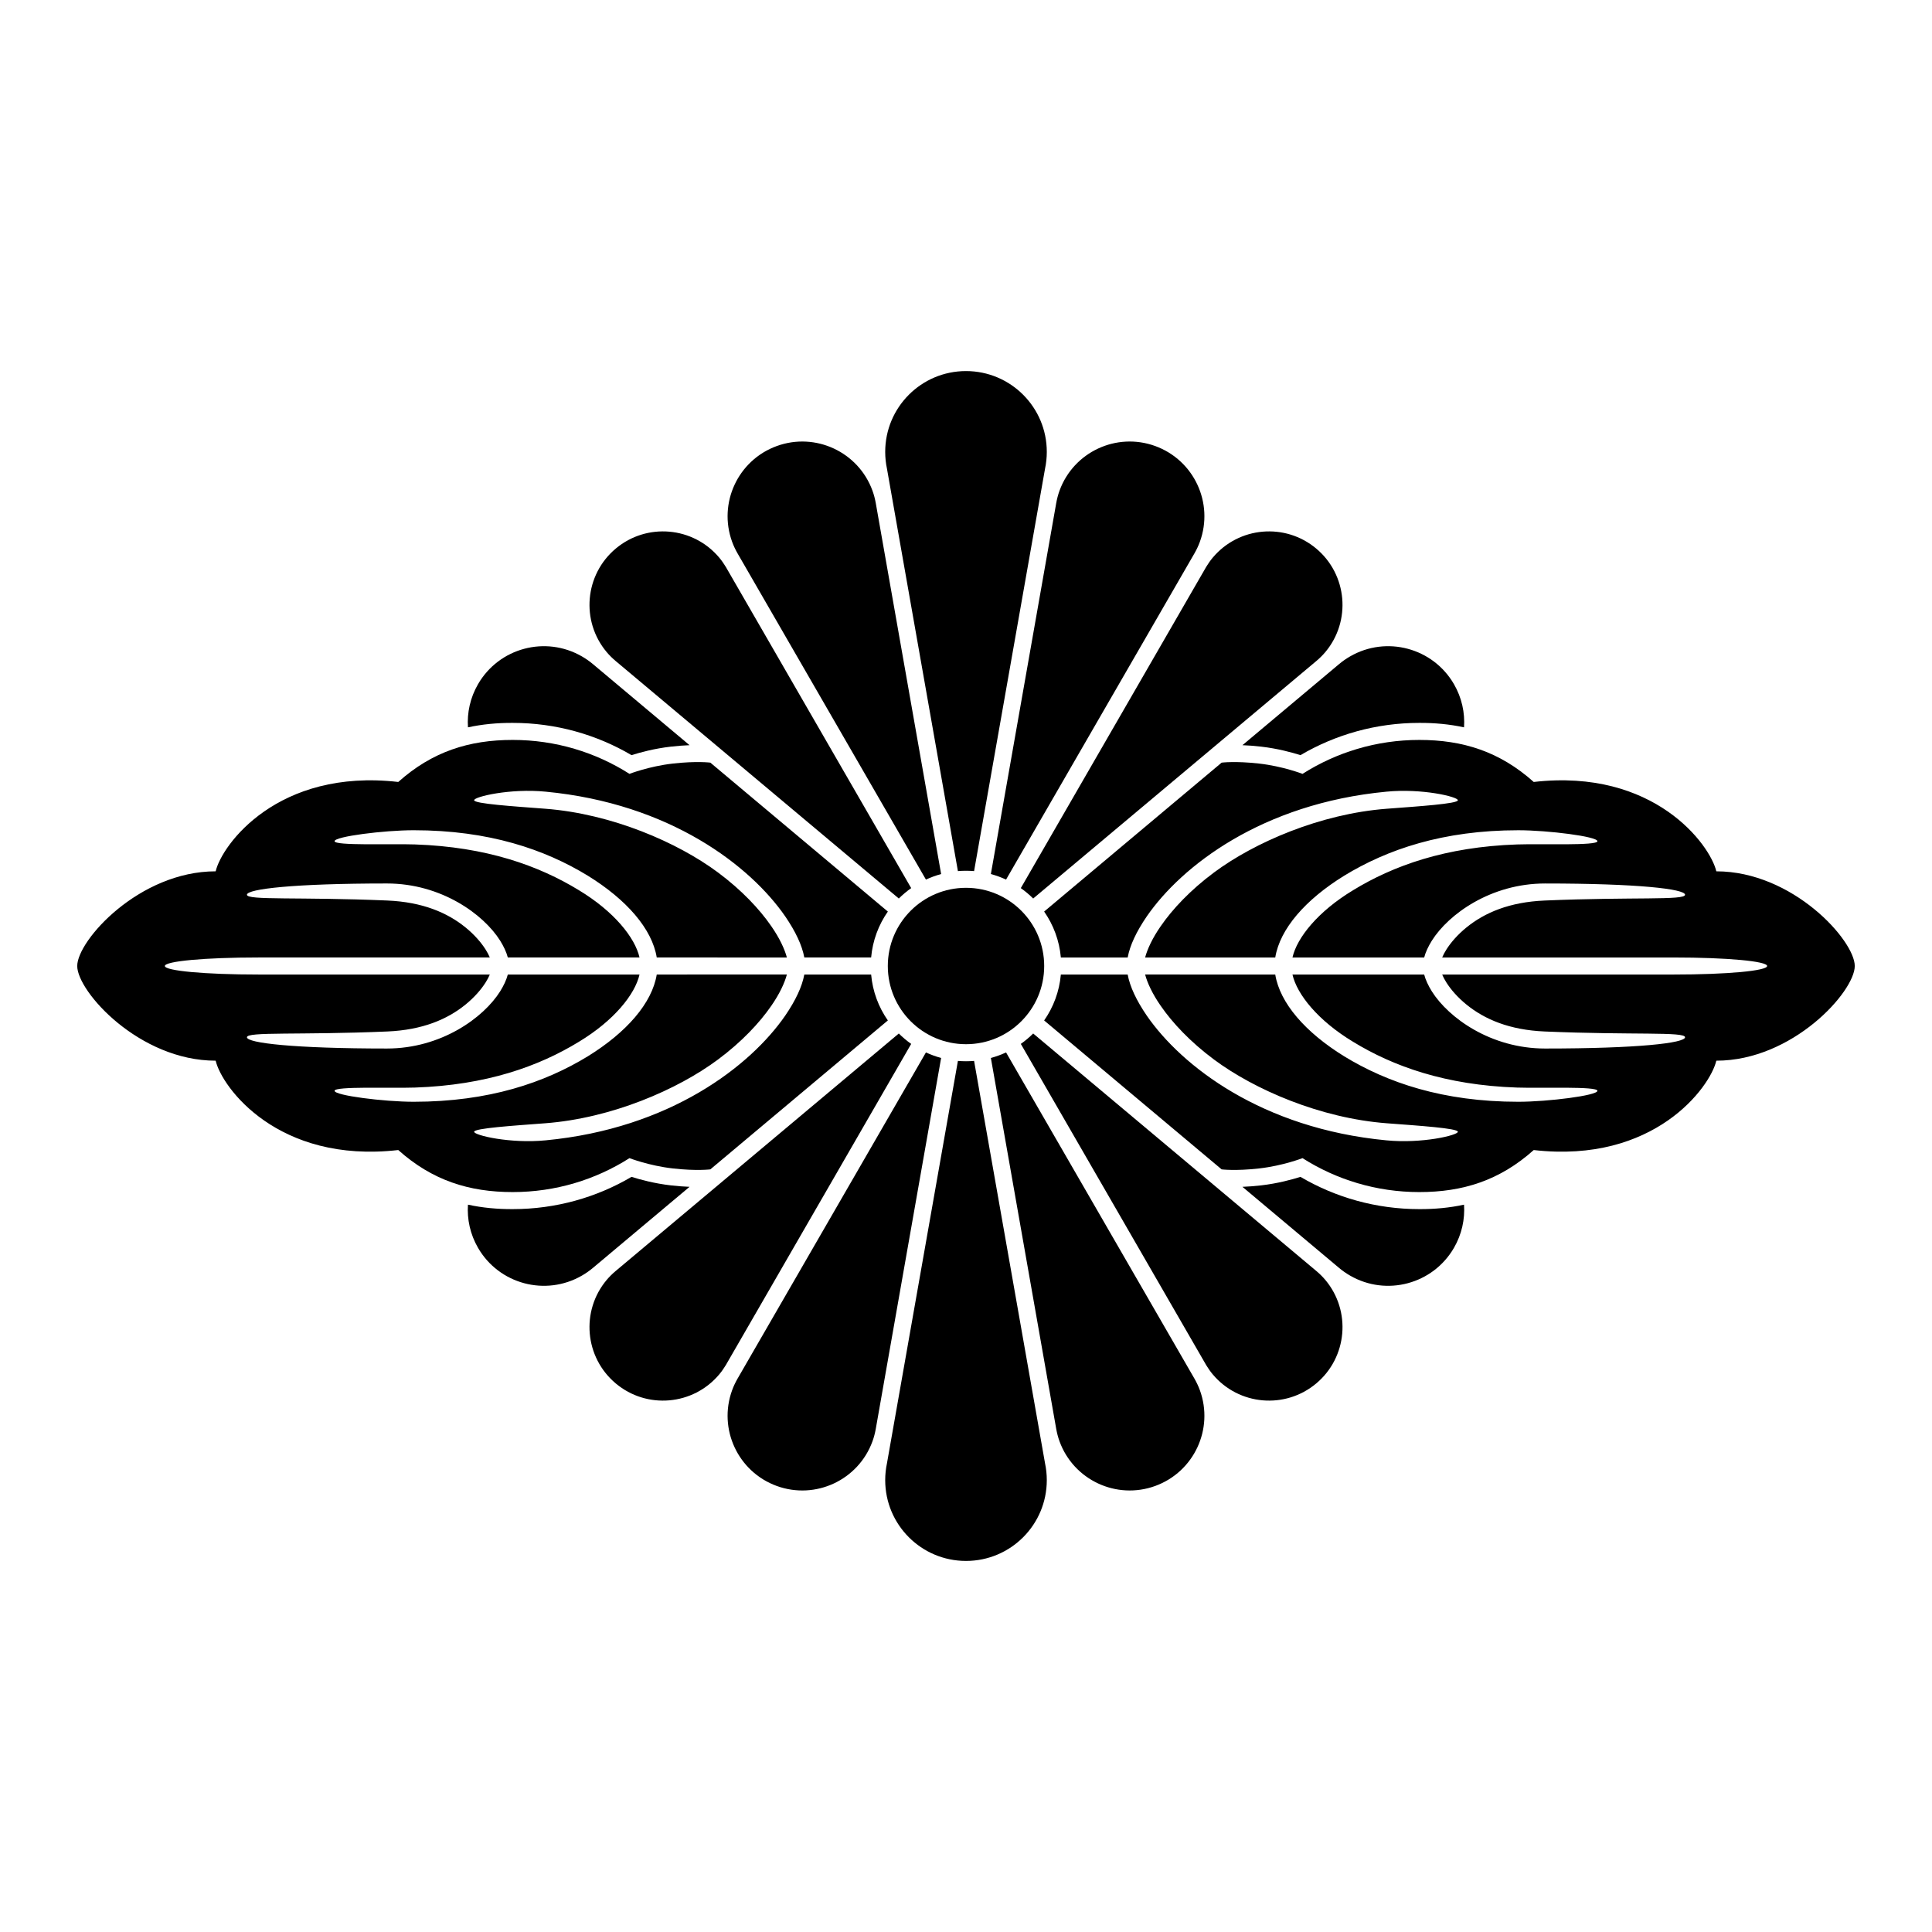 <?xml version="1.0" encoding="UTF-8" standalone="no"?>
<!-- Created with Inkscape (http://www.inkscape.org/) -->

<svg
   version="1.1"
   id="svg60530"
   width="793.701"
   height="793.701"
   viewBox="0 0 793.701 793.701"
   sodipodi:docname="Katsura Kogoro.svg"
   inkscape:version="1.2 (dc2aeda, 2022-05-15)"
   xmlns:inkscape="http://www.inkscape.org/namespaces/inkscape"
   xmlns:sodipodi="http://sodipodi.sourceforge.net/DTD/sodipodi-0.dtd"
   xmlns="http://www.w3.org/2000/svg"
   xmlns:svg="http://www.w3.org/2000/svg">
  <defs
     id="defs60534">
    <clipPath
       clipPathUnits="userSpaceOnUse"
       id="clipPath61248">
      <path
         d="m -316.499,275.16 h 595.276 v -595.276 h -595.276 z"
         id="path61250"
         style="stroke-width:1" />
    </clipPath>
    <clipPath
       clipPathUnits="userSpaceOnUse"
       id="clipPath61254">
      <path
         d="m -388.573,230.048 h 595.276 v -595.276 h -595.276 z"
         id="path61256"
         style="stroke-width:1" />
    </clipPath>
    <clipPath
       clipPathUnits="userSpaceOnUse"
       id="clipPath61260">
      <path
         d="m -297.638,268.296 h 595.276 v -595.276 h -595.276 z"
         id="path61262"
         style="stroke-width:1" />
    </clipPath>
    <clipPath
       clipPathUnits="userSpaceOnUse"
       id="clipPath61266">
      <path
         d="m -307.676,270.058 h 595.276 v -595.276 h -595.276 z"
         id="path61268"
         style="stroke-width:1" />
    </clipPath>
    <clipPath
       clipPathUnits="userSpaceOnUse"
       id="clipPath61272">
      <path
         d="m -297.638,480.946 h 595.276 v -595.276 h -595.276 z"
         id="path61274"
         style="stroke-width:1" />
    </clipPath>
    <clipPath
       clipPathUnits="userSpaceOnUse"
       id="clipPath61278">
      <path
         d="m -382.812,365.677 h 595.276 v -595.276 h -595.276 z"
         id="path61280"
         style="stroke-width:1" />
    </clipPath>
    <clipPath
       clipPathUnits="userSpaceOnUse"
       id="clipPath61284">
      <path
         d="M -544.479,297.639 H 50.797 v -595.276 H -544.479 Z"
         id="path61286"
         style="stroke-width:1" />
    </clipPath>
    <clipPath
       clipPathUnits="userSpaceOnUse"
       id="clipPath61290">
      <path
         d="M -531.192,581.588 H 64.084 V -13.688 H -531.192 Z"
         id="path61292"
         style="stroke-width:1" />
    </clipPath>
    <clipPath
       clipPathUnits="userSpaceOnUse"
       id="clipPath61296">
      <path
         d="M -528.09,575.381 H 67.186 V -19.895 H -528.09 Z"
         id="path61298"
         style="stroke-width:1" />
    </clipPath>
    <clipPath
       clipPathUnits="userSpaceOnUse"
       id="clipPath61302">
      <path
         d="M -536.698,584.573 H 58.578 V -10.703 H -536.698 Z"
         id="path61304"
         style="stroke-width:1" />
    </clipPath>
    <clipPath
       clipPathUnits="userSpaceOnUse"
       id="clipPath61308">
      <path
         d="M -540.821,585.848 H 54.455 V -9.428 H -540.821 Z"
         id="path61310"
         style="stroke-width:1" />
    </clipPath>
    <clipPath
       clipPathUnits="userSpaceOnUse"
       id="clipPath61314">
      <path
         d="M -542.933,584.573 H 52.343 V -10.703 H -542.933 Z"
         id="path61316"
         style="stroke-width:1" />
    </clipPath>
    <clipPath
       clipPathUnits="userSpaceOnUse"
       id="clipPath61320">
      <path
         d="M -545.417,584.573 H 49.859 V -10.703 H -545.417 Z"
         id="path61322"
         style="stroke-width:1" />
    </clipPath>
    <clipPath
       clipPathUnits="userSpaceOnUse"
       id="clipPath61326">
      <path
         d="M -548.983,585.852 H 46.293 V -9.424 H -548.983 Z"
         id="path61328"
         style="stroke-width:1" />
    </clipPath>
    <clipPath
       clipPathUnits="userSpaceOnUse"
       id="clipPath61332">
      <path
         d="M -553.898,585.848 H 41.378 V -9.428 H -553.898 Z"
         id="path61334"
         style="stroke-width:1" />
    </clipPath>
    <clipPath
       clipPathUnits="userSpaceOnUse"
       id="clipPath61338">
      <path
         d="M -557.064,585.848 H 38.211 V -9.428 H -557.064 Z"
         id="path61340"
         style="stroke-width:1" />
    </clipPath>
    <clipPath
       clipPathUnits="userSpaceOnUse"
       id="clipPath61344">
      <path
         d="M -561.413,585.852 H 33.863 V -9.424 H -561.413 Z"
         id="path61346"
         style="stroke-width:1" />
    </clipPath>
    <clipPath
       clipPathUnits="userSpaceOnUse"
       id="clipPath61350">
      <path
         d="M -564.573,585.848 H 30.703 V -9.428 H -564.573 Z"
         id="path61352"
         style="stroke-width:1" />
    </clipPath>
    <clipPath
       clipPathUnits="userSpaceOnUse"
       id="clipPath61356">
      <path
         d="M -567.775,585.852 H 27.501 V -9.424 H -567.775 Z"
         id="path61358"
         style="stroke-width:1" />
    </clipPath>
    <clipPath
       clipPathUnits="userSpaceOnUse"
       id="clipPath61363">
      <path
         d="M -572.817,586.135 H 22.459 V -9.141 H -572.817 Z"
         id="path61365"
         style="stroke-width:1" />
    </clipPath>
    <clipPath
       clipPathUnits="userSpaceOnUse"
       id="clipPath61369">
      <path
         d="M -574.546,585.852 H 20.73 V -9.424 H -574.546 Z"
         id="path61371"
         style="stroke-width:1" />
    </clipPath>
    <clipPath
       clipPathUnits="userSpaceOnUse"
       id="clipPath61375">
      <path
         d="M -576.369,585.588 H 18.907 V -9.688 H -576.369 Z"
         id="path61377"
         style="stroke-width:1" />
    </clipPath>
    <clipPath
       clipPathUnits="userSpaceOnUse"
       id="clipPath61381">
      <path
         d="M -557.495,577.85 H 37.781 V -17.426 H -557.495 Z"
         id="path61383"
         style="stroke-width:1" />
    </clipPath>
    <clipPath
       clipPathUnits="userSpaceOnUse"
       id="clipPath61387">
      <path
         d="M -568.227,575.819 H 27.049 V -19.457 H -568.227 Z"
         id="path61389"
         style="stroke-width:1" />
    </clipPath>
    <clipPath
       clipPathUnits="userSpaceOnUse"
       id="clipPath61393">
      <path
         d="M -550.264,577.325 H 45.012 V -17.951 H -550.264 Z"
         id="path61395"
         style="stroke-width:1" />
    </clipPath>
    <clipPath
       clipPathUnits="userSpaceOnUse"
       id="clipPath61400">
      <path
         d="M -556.401,578.014 H 38.875 V -17.262 H -556.401 Z"
         id="path61402"
         style="stroke-width:1" />
    </clipPath>
    <clipPath
       clipPathUnits="userSpaceOnUse"
       id="clipPath61406">
      <path
         d="M -586.545,579.503 H 8.731 V -15.773 H -586.545 Z"
         id="path61408"
         style="stroke-width:1" />
    </clipPath>
    <clipPath
       clipPathUnits="userSpaceOnUse"
       id="clipPath61412">
      <path
         d="M -584.194,578.938 H 11.082 V -16.338 H -584.194 Z"
         id="path61414"
         style="stroke-width:1" />
    </clipPath>
    <clipPath
       clipPathUnits="userSpaceOnUse"
       id="clipPath61418">
      <path
         d="M -538.222,577.948 H 57.054 V -17.328 H -538.222 Z"
         id="path61420"
         style="stroke-width:1" />
    </clipPath>
    <clipPath
       clipPathUnits="userSpaceOnUse"
       id="clipPath61424">
      <path
         d="m -287.6,325.22 h 595.276 v -595.276 h -595.276 z"
         id="path61426"
         style="stroke-width:1" />
    </clipPath>
    <clipPath
       clipPathUnits="userSpaceOnUse"
       id="clipPath61430">
      <path
         d="m -278.776,320.119 h 595.276 v -595.276 h -595.276 z"
         id="path61432"
         style="stroke-width:1" />
    </clipPath>
    <clipPath
       clipPathUnits="userSpaceOnUse"
       id="clipPath61437">
      <path
         d="m -280.75,273.638 h 595.276 v -595.276 H -280.75 Z"
         id="path61439"
         style="stroke-width:1" />
    </clipPath>
    <clipPath
       clipPathUnits="userSpaceOnUse"
       id="clipPath61443">
      <path
         d="m -212.463,229.601 h 595.276 v -595.276 h -595.276 z"
         id="path61445"
         style="stroke-width:1" />
    </clipPath>
    <clipPath
       clipPathUnits="userSpaceOnUse"
       id="clipPath61449">
      <path
         d="m -50.797,297.639 h 595.276 v -595.276 h -595.276 z"
         id="path61451"
         style="stroke-width:1" />
    </clipPath>
    <clipPath
       clipPathUnits="userSpaceOnUse"
       id="clipPath61455">
      <path
         d="m -206.702,365.23 h 595.276 v -595.276 h -595.276 z"
         id="path61457"
         style="stroke-width:1" />
    </clipPath>
    <clipPath
       clipPathUnits="userSpaceOnUse"
       id="clipPath61461">
      <path
         d="m -297.638,321.732 h 595.276 v -595.276 h -595.276 z"
         id="path61463"
         style="stroke-width:1" />
    </clipPath>
  </defs>
  <sodipodi:namedview
     id="namedview60532"
     pagecolor="#ffffff"
     bordercolor="#000000"
     borderopacity="0.25"
     inkscape:showpageshadow="2"
     inkscape:pageopacity="0.0"
     inkscape:pagecheckerboard="0"
     inkscape:deskcolor="#d1d1d1"
     showgrid="false"
     inkscape:zoom="0.29734106"
     inkscape:cx="-215.24105"
     inkscape:cy="396.85068"
     inkscape:window-width="1419"
     inkscape:window-height="456"
     inkscape:window-x="0"
     inkscape:window-y="25"
     inkscape:window-maximized="0"
     inkscape:current-layer="svg60530">
    <inkscape:page
       x="0"
       y="0"
       id="page60536"
       width="793.701"
       height="793.701" />
  </sodipodi:namedview>
  <path
     d="m 383.466,433.627 c -1.047,-0.38 -2.071,-0.806 -3.074,-1.27 l -77.335,133.909 c -0.886,1.53 -1.666,3.149 -2.29,4.866 -5.798,15.926 2.411,33.531 18.338,39.328 15.922,5.796 33.53,-2.415 39.326,-18.34 0.613,-1.684 1.047,-3.389 1.353,-5.094 l 26.85,-152.396 c -1.076,-0.292 -2.132,-0.625 -3.168,-1.003"
     style="fill:#000000;fill-opacity:1;fill-rule:nonzero;stroke:none"
     id="path60650" />
  <path
     d="m 371.7,426.826 c -0.849,-0.713 -1.668,-1.464 -2.452,-2.245 l -116.406,97.638 c -1.276,1.084 -2.493,2.267 -3.605,3.592 -10.718,12.771 -9.052,31.811 3.72,42.527 12.77,10.714 31.81,9.05 42.526,-3.722 1.006,-1.198 1.894,-2.488 2.682,-3.784 l 76.167,-131.978 c -0.906,-0.637 -1.784,-1.316 -2.632,-2.028"
     style="fill:#000000;fill-opacity:1;fill-rule:nonzero;stroke:none"
     id="path60654" />
  <path
     d="m 290.942,473.456 v 0.001 z"
     style="fill:#000000;fill-opacity:1;fill-rule:nonzero;stroke:none"
     id="path60658" />
  <path
     d="M 374.332,364.851 298.165,232.874 c -0.788,-1.296 -1.676,-2.586 -2.682,-3.784 -10.716,-12.772 -29.756,-14.437 -42.525,-3.722 -12.772,10.716 -14.437,29.756 -3.72,42.526 1.112,1.326 2.329,2.508 3.605,3.594 l 116.405,97.637 c 0.784,-0.782 1.604,-1.531 2.452,-2.246 0.848,-0.712 1.726,-1.389 2.632,-2.028 m 12.302,-5.776 -26.85,-152.395 c -0.308,-1.706 -0.741,-3.412 -1.354,-5.096 -5.795,-15.925 -23.403,-24.135 -39.327,-18.339 -15.925,5.796 -24.134,23.403 -18.337,39.328 0.625,1.717 1.405,3.336 2.291,4.867 l 77.335,133.909 c 1.003,-0.464 2.026,-0.891 3.074,-1.271 1.036,-0.377 2.092,-0.711 3.168,-1.003"
     style="fill:#000000;fill-opacity:1;fill-rule:nonzero;stroke:none"
     id="path60662" />
  <path
     d="m 283.283,306.136 -39.725,-33.331 c -1.38,-1.159 -2.884,-2.209 -4.499,-3.141 -14.948,-8.632 -34.062,-3.51 -42.693,11.438 -3.218,5.575 -4.522,11.73 -4.12,17.703 5.927,-1.281 12.059,-1.859 18.369,-1.828 v 0 c 17.794,-0.003 34.511,4.831 48.832,13.252 3.483,-1.107 9.347,-2.711 16.155,-3.497 2.896,-0.328 5.465,-0.51 7.681,-0.596"
     style="fill:#000000;fill-opacity:1;fill-rule:nonzero;stroke:none"
     id="path60666" />
  <path
     d="m 67.729,396.853 v 0 c 0,1.936 15.999,3.504 38.665,3.504 22.667,0 94.832,-0.002 94.832,-0.002 -0.412,0.983 -0.969,2.076 -1.695,3.211 -1.828,2.913 -4.636,6.171 -8.33,9.169 -7.407,6.011 -17.599,10.404 -32.084,11.019 -36.333,1.54 -57.667,0 -57.667,2.373 0,2.374 19.334,4.627 57.5,4.627 22.335,0 39.699,-12.651 46.509,-23.465 1.483,-2.395 2.575,-4.692 3.162,-6.932 h 54.108 c -1.875,8.201 -10.51,18.938 -24.898,27.626 -16.448,10.054 -37.881,17.811 -67.381,18.811 -9.825,0.333 -33,-0.6 -33,1.333 0,1.935 20.333,4.502 32.499,4.502 31.001,0 53.9,-7.91 71.532,-18.672 15.952,-9.85 26.406,-21.852 28.321,-33.6 l 53.461,-0.002 c -0.9,3.403 -2.999,7.975 -6.435,12.9 -4.797,6.956 -12.102,14.76 -21.874,22.034 -16.584,12.329 -43.66,24.109 -70.996,26.175 -13.175,0.996 -29.175,2.051 -29.175,3.496 0,1.446 14.835,4.946 29.367,3.514 51.24,-4.88 84.184,-30.593 98.441,-51.245 4.236,-6.199 6.921,-11.88 7.837,-16.872 h 27.451 c 0.621,6.976 3.071,13.425 6.868,18.864 l -72.92,61.179 c 0,0 -5.655,0.727 -15.433,-0.385 -9.779,-1.111 -17.791,-4.229 -17.791,-4.229 -13.868,8.828 -30.33,13.942 -47.988,13.942 -17.874,0 -33.025,-4.768 -46.998,-17.268 -49.5,5.667 -72.5,-25.833 -75.013,-36.709 -31.41,0 -56.876,-28.401 -56.876,-38.898 0,-10.498 25.465,-38.899 56.876,-38.899 2.513,-10.876 25.513,-42.376 75.013,-36.709 13.973,-12.5 29.124,-17.269 46.998,-17.269 17.658,0 34.12,5.114 47.988,13.942 0,0 8.012,-3.117 17.791,-4.229 9.778,-1.111 15.433,-0.384 15.433,-0.384 l 72.92,61.18 c -3.797,5.438 -6.247,11.888 -6.868,18.864 h -27.451 c -0.916,-4.992 -3.601,-10.674 -7.837,-16.872 -14.257,-20.652 -47.201,-46.366 -98.441,-51.245 -14.532,-1.432 -29.367,2.067 -29.367,3.513 0,1.445 16,2.5 29.175,3.496 27.336,2.066 54.412,13.846 70.996,26.176 9.772,7.273 17.077,15.077 21.874,22.033 3.436,4.925 5.535,9.497 6.435,12.9 l -53.461,-0.001 c -1.915,-11.748 -12.369,-23.751 -28.321,-33.6 -17.632,-10.763 -40.531,-18.672 -71.532,-18.672 -12.166,0 -32.499,2.566 -32.499,4.501 0,1.933 23.175,1 33,1.333 29.5,1 50.933,8.758 67.381,18.811 14.388,8.688 23.023,19.425 24.898,27.627 h -54.108 c -0.587,-2.24 -1.679,-4.538 -3.162,-6.932 -6.81,-10.815 -24.174,-23.466 -46.509,-23.466 -38.166,0 -57.5,2.254 -57.5,4.627 0,2.373 21.334,0.833 57.667,2.373 14.485,0.615 24.677,5.008 32.084,11.019 3.694,2.999 6.502,6.256 8.33,9.169 0.726,1.135 1.283,2.228 1.695,3.211 0,0 -72.165,-0.001 -94.832,-0.001 -22.666,0 -38.665,1.568 -38.665,3.504"
     style="fill:#000000;fill-opacity:1;fill-rule:nonzero;stroke:none"
     id="path60670" />
  <path
     d="m 275.602,486.974 v 0 c -6.808,-0.787 -12.672,-2.391 -16.155,-3.498 -14.321,8.422 -31.04,13.255 -48.832,13.252 -6.312,0.031 -12.442,-0.546 -18.37,-1.828 -0.401,5.974 0.903,12.128 4.121,17.704 8.631,14.948 27.745,20.07 42.693,11.438 1.615,-0.932 3.119,-1.983 4.499,-3.142 l 39.725,-33.33 c -2.216,-0.087 -4.785,-0.268 -7.681,-0.596"
     style="fill:#000000;fill-opacity:1;fill-rule:nonzero;stroke:none"
     id="path60674" />
  <path
     d="m 396.85,428.977 c -17.742,0 -32.123,-14.383 -32.123,-32.124 0,-17.742 14.381,-32.124 32.123,-32.124 17.741,0 32.122,14.384 32.122,32.124 0,17.742 -14.381,32.124 -32.122,32.124"
     style="fill:#000000;fill-opacity:1;fill-rule:nonzero;stroke:none"
     id="path60678" />
  <path
     d="m 396.85,357.727 v 0 c -1.119,0 -2.228,0.044 -3.322,0.138 L 364.379,192.548 c -0.473,-2.231 -0.721,-4.54 -0.721,-6.911 0,-18.333 14.858,-33.193 33.192,-33.193 18.333,0 33.192,14.861 33.192,33.193 0,2.372 -0.248,4.68 -0.722,6.911 l -29.149,165.317 c -1.093,-0.094 -2.203,-0.138 -3.321,-0.138"
     style="fill:#000000;fill-opacity:1;fill-rule:nonzero;stroke:none"
     id="path60682" />
  <path
     d="m 410.234,360.078 c 1.046,0.38 2.07,0.807 3.073,1.271 L 490.643,227.44 c 0.885,-1.531 1.665,-3.15 2.289,-4.867 5.799,-15.925 -2.411,-33.53 -18.337,-39.328 -15.923,-5.796 -33.531,2.415 -39.327,18.34 -0.613,1.684 -1.046,3.389 -1.353,5.095 l -26.849,152.395 c 1.076,0.292 2.132,0.626 3.168,1.003"
     style="fill:#000000;fill-opacity:1;fill-rule:nonzero;stroke:none"
     id="path60686" />
  <path
     d="m 421.998,366.881 c 0.849,0.713 1.668,1.464 2.452,2.245 l 116.406,-97.638 c 1.276,-1.084 2.493,-2.267 3.605,-3.592 10.718,-12.771 9.052,-31.811 -3.72,-42.527 -12.77,-10.715 -31.81,-9.051 -42.526,3.721 -1.006,1.199 -1.894,2.488 -2.682,3.784 l -76.167,131.979 c 0.906,0.637 1.784,1.316 2.632,2.028"
     style="fill:#000000;fill-opacity:1;fill-rule:nonzero;stroke:none"
     id="path60690" />
  <path
     d="m 502.757,320.25 v -0.001 z"
     style="fill:#000000;fill-opacity:1;fill-rule:nonzero;stroke:none"
     id="path60694" />
  <path
     d="m 396.85,641.261 c -18.334,0 -33.192,-14.861 -33.192,-33.193 0,-2.372 0.248,-4.68 0.721,-6.911 l 29.149,-165.315 c 1.094,0.092 2.203,0.136 3.322,0.136 1.118,0 2.228,-0.044 3.321,-0.136 l 29.149,165.315 c 0.474,2.231 0.722,4.54 0.722,6.911 0,18.332 -14.859,33.193 -33.192,33.193 m 22.517,-212.407 76.168,131.978 c 0.786,1.295 1.676,2.587 2.68,3.784 10.717,12.772 29.757,14.436 42.526,3.723 12.772,-10.716 14.438,-29.756 3.72,-42.528 -1.112,-1.324 -2.329,-2.508 -3.605,-3.592 L 424.45,424.581 c -0.784,0.781 -1.603,1.532 -2.452,2.245 -0.847,0.712 -1.726,1.391 -2.631,2.028 m -12.301,5.776 26.849,152.396 c 0.307,1.706 0.74,3.412 1.353,5.097 5.796,15.924 23.404,24.134 39.328,18.337 15.925,-5.796 24.135,-23.401 18.337,-39.328 -0.625,-1.717 -1.405,-3.336 -2.29,-4.866 L 413.307,432.357 c -1.003,0.464 -2.027,0.89 -3.073,1.27 -1.036,0.379 -2.092,0.712 -3.168,1.003"
     style="fill:#000000;fill-opacity:1;fill-rule:nonzero;stroke:none"
     id="path60698" />
  <path
     d="m 510.415,487.57 39.725,33.33 c 1.38,1.159 2.884,2.208 4.499,3.142 14.948,8.632 34.062,3.509 42.693,-11.439 3.218,-5.575 4.522,-11.729 4.12,-17.703 -5.927,1.282 -12.059,1.859 -18.369,1.828 -17.794,0.003 -34.511,-4.83 -48.832,-13.252 -3.483,1.107 -9.347,2.711 -16.155,3.498 -2.896,0.328 -5.465,0.509 -7.681,0.596"
     style="fill:#000000;fill-opacity:1;fill-rule:nonzero;stroke:none"
     id="path60702" />
  <path
     d="m 725.97,396.853 v 0 c 0,-1.936 -15.998,-3.504 -38.665,-3.504 -22.667,0 -94.832,0.001 -94.832,0.001 0.412,-0.983 0.97,-2.076 1.695,-3.211 1.828,-2.913 4.636,-6.17 8.33,-9.169 7.407,-6.011 17.599,-10.404 32.084,-11.019 36.334,-1.54 57.667,0 57.667,-2.373 0,-2.373 -19.333,-4.627 -57.5,-4.627 -22.335,0 -39.698,12.651 -46.509,23.466 -1.483,2.394 -2.575,4.692 -3.161,6.932 h -54.108 c 1.874,-8.202 10.509,-18.939 24.897,-27.627 16.448,-10.053 37.881,-17.811 67.381,-18.811 9.825,-0.333 33,0.6 33,-1.333 0,-1.935 -20.333,-4.501 -32.499,-4.501 -31.001,0 -53.899,7.909 -71.531,18.672 -15.952,9.849 -26.407,21.852 -28.322,33.6 l -53.461,0.001 c 0.9,-3.403 2.999,-7.975 6.435,-12.9 4.797,-6.956 12.102,-14.76 21.874,-22.033 16.584,-12.33 43.66,-24.11 70.996,-26.176 13.175,-0.996 29.175,-2.051 29.175,-3.496 0,-1.446 -14.835,-4.945 -29.367,-3.513 -51.24,4.879 -84.184,30.593 -98.441,51.245 -4.236,6.198 -6.921,11.88 -7.837,16.872 H 435.82 c -0.621,-6.976 -3.07,-13.426 -6.868,-18.864 l 72.92,-61.18 c 0,0 5.655,-0.727 15.433,0.385 9.779,1.111 17.791,4.23 17.791,4.23 13.868,-8.828 30.331,-13.943 47.988,-13.943 17.874,0 33.025,4.768 46.998,17.268 49.5,-5.667 72.5,25.833 75.014,36.709 31.41,0 56.875,28.401 56.875,38.899 0,10.497 -25.465,38.898 -56.875,38.898 -2.514,10.876 -25.514,42.376 -75.014,36.709 -13.973,12.5 -29.124,17.268 -46.998,17.268 -17.657,0 -34.12,-5.114 -47.988,-13.942 0,0 -8.012,3.118 -17.791,4.229 -9.778,1.112 -15.433,0.385 -15.433,0.385 l -72.92,-61.179 c 3.798,-5.439 6.247,-11.888 6.868,-18.864 h 27.451 c 0.916,4.992 3.601,10.673 7.837,16.872 14.257,20.652 47.201,46.365 98.441,51.245 14.532,1.432 29.367,-2.068 29.367,-3.514 0,-1.445 -16,-2.5 -29.175,-3.496 -27.336,-2.066 -54.412,-13.846 -70.996,-26.175 -9.772,-7.274 -17.077,-15.078 -21.874,-22.034 -3.436,-4.925 -5.535,-9.497 -6.435,-12.9 l 53.461,0.002 c 1.915,11.748 12.37,23.75 28.322,33.6 17.632,10.762 40.53,18.672 71.531,18.672 12.166,0 32.499,-2.567 32.499,-4.502 0,-1.933 -23.175,-1 -33,-1.333 -29.5,-1 -50.933,-8.757 -67.381,-18.811 -14.388,-8.688 -23.023,-19.425 -24.897,-27.626 h 54.108 c 0.586,2.24 1.678,4.537 3.161,6.932 6.811,10.814 24.174,23.465 46.509,23.465 38.167,0 57.5,-2.253 57.5,-4.627 0,-2.373 -21.333,-0.833 -57.667,-2.373 -14.485,-0.615 -24.677,-5.008 -32.084,-11.019 -3.694,-2.998 -6.502,-6.256 -8.33,-9.169 -0.725,-1.135 -1.283,-2.228 -1.695,-3.211 0,0 72.165,0.002 94.832,0.002 22.667,0 38.665,-1.568 38.665,-3.504"
     style="fill:#000000;fill-opacity:1;fill-rule:nonzero;stroke:none"
     id="path60706" />
  <path
     d="m 518.096,306.732 v 0 c 6.808,0.786 12.672,2.39 16.155,3.497 14.321,-8.421 31.04,-13.255 48.832,-13.252 6.312,-0.031 12.442,0.547 18.37,1.828 0.401,-5.973 -0.903,-12.128 -4.121,-17.704 -8.631,-14.948 -27.745,-20.069 -42.693,-11.437 -1.615,0.932 -3.119,1.982 -4.499,3.141 l -39.725,33.331 c 2.216,0.086 4.785,0.268 7.681,0.596"
     style="fill:#000000;fill-opacity:1;fill-rule:nonzero;stroke:none"
     id="path60710" />
</svg>
